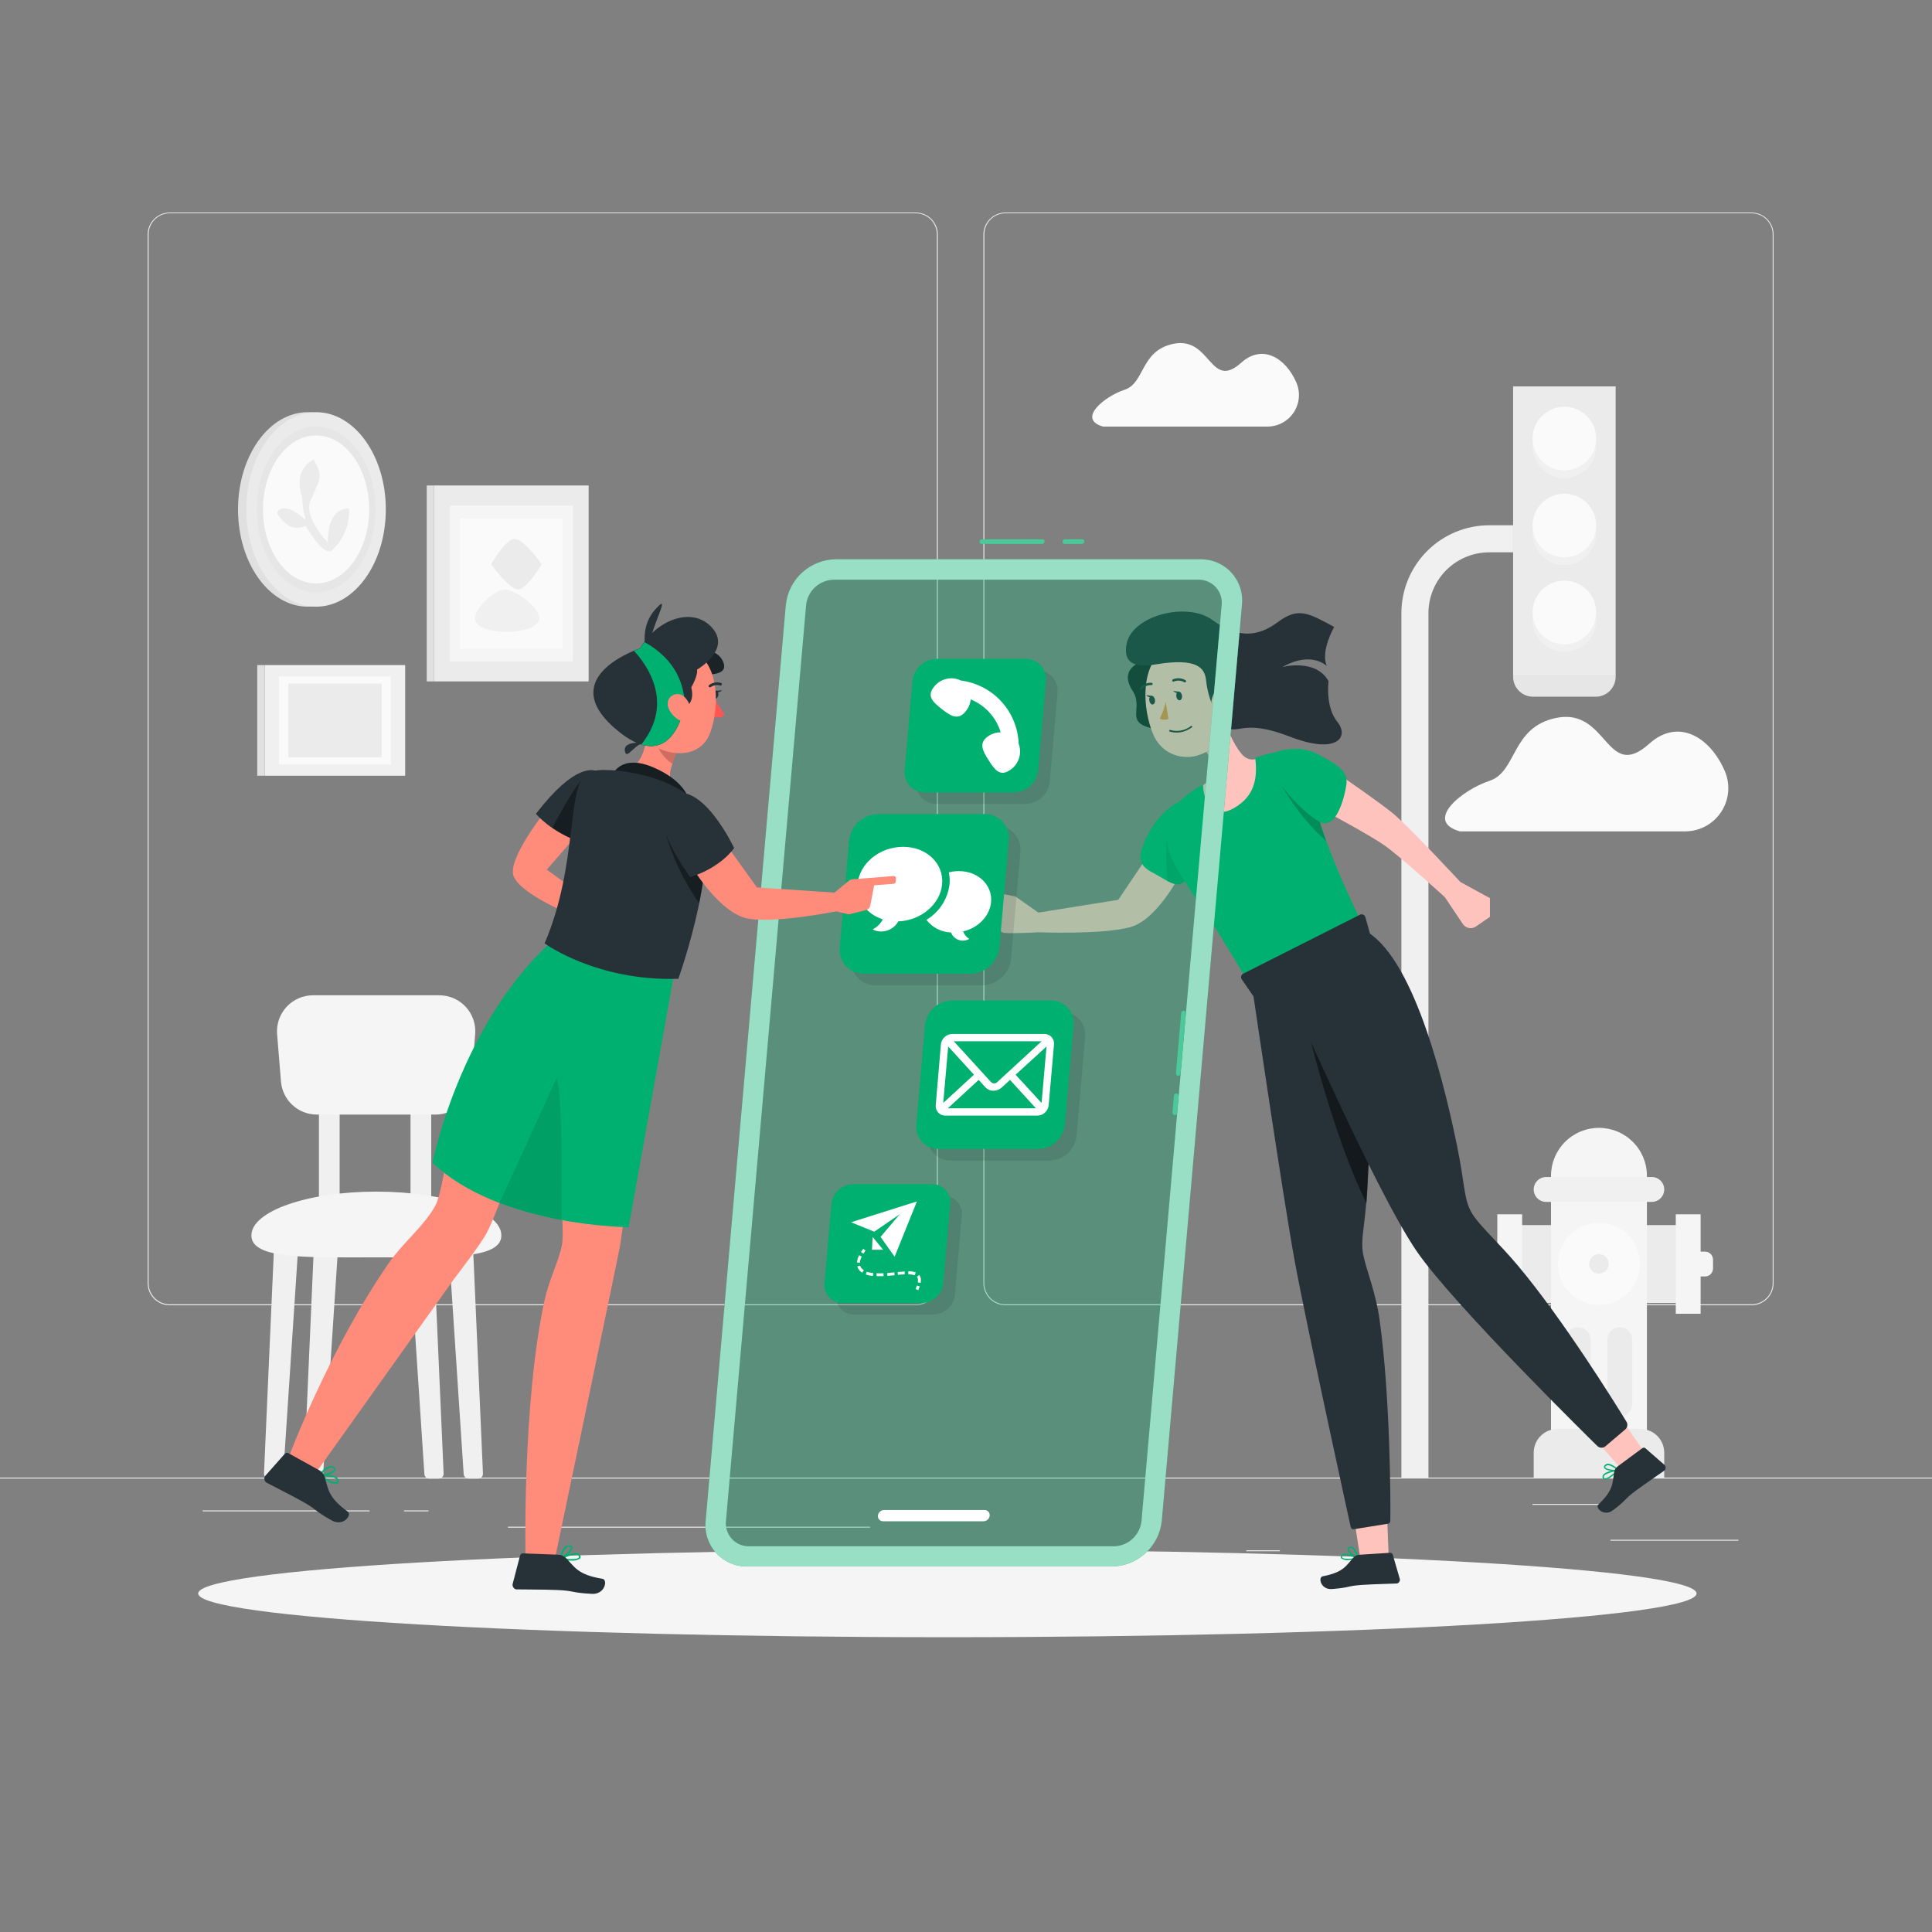 <svg width="400" height="400" viewBox="0 0 400 400" fill="none" xmlns="http://www.w3.org/2000/svg">
<rect x="0" y="0" width="400" height="400" fill="#808080" stroke="none"/>
<path d="M359.92 318.792H333.424V318.992H359.92V318.792Z" fill="#EBEBEB"/>
<path d="M264.976 320.968H258.024V321.168H264.976V320.968Z" fill="#EBEBEB"/>
<path d="M332.624 311.368H317.272V311.568H332.624V311.368Z" fill="#EBEBEB"/>
<path d="M76.52 312.712H41.968V312.912H76.52V312.712Z" fill="#EBEBEB"/>
<path d="M88.712 312.712H83.648V312.912H88.712V312.712Z" fill="#EBEBEB"/>
<path d="M180.12 316.088H105.176V316.288H180.12V316.088Z" fill="#EBEBEB"/>
<path d="M189.6 270.24H35.136C33.925 270.24 32.763 269.759 31.906 268.902C31.049 268.045 30.568 266.884 30.568 265.672V48.528C30.578 47.323 31.064 46.172 31.92 45.324C32.776 44.476 33.931 44 35.136 44H189.6C190.811 44 191.973 44.481 192.83 45.338C193.687 46.195 194.168 47.356 194.168 48.568V265.672C194.168 266.884 193.687 268.045 192.83 268.902C191.973 269.759 190.811 270.24 189.6 270.24ZM35.136 44.16C33.978 44.162 32.868 44.623 32.05 45.442C31.231 46.26 30.77 47.37 30.768 48.528V265.672C30.77 266.83 31.231 267.94 32.05 268.758C32.868 269.577 33.978 270.038 35.136 270.04H189.6C190.758 270.038 191.868 269.577 192.686 268.758C193.505 267.94 193.966 266.83 193.968 265.672V48.528C193.966 47.37 193.505 46.26 192.686 45.442C191.868 44.623 190.758 44.162 189.6 44.16H35.136Z" fill="#EBEBEB"/>
<path d="M362.648 270.24H208.168C206.957 270.238 205.796 269.756 204.94 268.9C204.084 268.044 203.602 266.883 203.6 265.672V48.528C203.613 47.324 204.099 46.174 204.954 45.326C205.809 44.478 206.964 44.002 208.168 44H362.648C363.85 44.004 365.002 44.482 365.854 45.329C366.706 46.177 367.189 47.326 367.2 48.528V265.672C367.2 266.881 366.721 268.04 365.868 268.896C365.014 269.753 363.857 270.236 362.648 270.24ZM208.168 44.16C207.01 44.162 205.9 44.623 205.082 45.442C204.263 46.26 203.802 47.37 203.8 48.528V265.672C203.802 266.83 204.263 267.94 205.082 268.758C205.9 269.577 207.01 270.038 208.168 270.04H362.648C363.806 270.038 364.916 269.577 365.734 268.758C366.553 267.94 367.014 266.83 367.016 265.672V48.528C367.014 47.37 366.553 46.26 365.734 45.442C364.916 44.623 363.806 44.162 362.648 44.16H208.168Z" fill="#EBEBEB"/>
<path d="M400 305.92H0V306.12H400V305.92Z" fill="#EBEBEB"/>
<path d="M302.264 172.128H348.896C350.381 172.125 351.842 171.752 353.147 171.044C354.452 170.335 355.561 169.313 356.373 168.07C357.185 166.826 357.674 165.4 357.798 163.92C357.921 162.44 357.675 160.953 357.08 159.592C353.984 152.48 347.4 148.624 341.448 153.992C332.496 161.992 332.92 146.448 322.208 148.632C312.84 150.544 314.128 159.768 308.392 161.664C302.656 163.56 294.736 170.008 302.264 172.128Z" fill="#FAFAFA"/>
<path d="M228.384 88.32H262.4C263.482 88.319 264.547 88.05 265.5 87.536C266.452 87.023 267.262 86.28 267.857 85.376C268.452 84.472 268.813 83.435 268.907 82.357C269.002 81.279 268.828 80.194 268.4 79.2C266.136 74.008 261.328 71.2 256.992 75.088C250.456 80.96 250.76 69.584 242.944 71.184C236.104 72.576 237.048 79.312 232.856 80.688C228.664 82.064 222.896 86.768 228.384 88.32Z" fill="#FAFAFA"/>
<path d="M295.744 306.016H290.144V126.936C290.148 122.116 292.064 117.494 295.472 114.085C298.879 110.676 303.5 108.758 308.32 108.752H313.272V114.352H308.32C304.985 114.356 301.787 115.684 299.429 118.043C297.072 120.402 295.746 123.601 295.744 126.936V306.016Z" fill="#F0F0F0"/>
<path d="M334.504 80H313.272V139.984H334.504V80Z" fill="#EBEBEB"/>
<path d="M313.272 140H334.504V140.112C334.504 141.209 334.068 142.261 333.293 143.037C332.517 143.812 331.465 144.248 330.368 144.248H317.408C316.311 144.248 315.259 143.812 314.483 143.037C313.708 142.261 313.272 141.209 313.272 140.112V140Z" fill="#E6E6E6"/>
<path d="M323.888 98.984C327.524 98.984 330.472 96.036 330.472 92.4C330.472 88.764 327.524 85.816 323.888 85.816C320.252 85.816 317.304 88.764 317.304 92.4C317.304 96.036 320.252 98.984 323.888 98.984Z" fill="#F0F0F0"/>
<path d="M323.888 97.384C327.524 97.384 330.472 94.436 330.472 90.8C330.472 87.164 327.524 84.216 323.888 84.216C320.252 84.216 317.304 87.164 317.304 90.8C317.304 94.436 320.252 97.384 323.888 97.384Z" fill="#FAFAFA"/>
<path d="M323.888 116.984C327.524 116.984 330.472 114.036 330.472 110.4C330.472 106.764 327.524 103.816 323.888 103.816C320.252 103.816 317.304 106.764 317.304 110.4C317.304 114.036 320.252 116.984 323.888 116.984Z" fill="#F0F0F0"/>
<path d="M323.888 115.384C327.524 115.384 330.472 112.436 330.472 108.8C330.472 105.164 327.524 102.216 323.888 102.216C320.252 102.216 317.304 105.164 317.304 108.8C317.304 112.436 320.252 115.384 323.888 115.384Z" fill="#FAFAFA"/>
<path d="M323.888 134.984C327.524 134.984 330.472 132.036 330.472 128.4C330.472 124.764 327.524 121.816 323.888 121.816C320.252 121.816 317.304 124.764 317.304 128.4C317.304 132.036 320.252 134.984 323.888 134.984Z" fill="#F0F0F0"/>
<path d="M323.888 133.384C327.524 133.384 330.472 130.436 330.472 126.8C330.472 123.164 327.524 120.216 323.888 120.216C320.252 120.216 317.304 123.164 317.304 126.8C317.304 130.436 320.252 133.384 323.888 133.384Z" fill="#FAFAFA"/>
<path d="M349.528 253.64H312.576V269.768H349.528V253.64Z" fill="#EBEBEB"/>
<path d="M315.144 251.408H310V272H315.144V251.408Z" fill="#F5F5F5"/>
<path d="M352.096 251.408H346.952V272H352.096V251.408Z" fill="#F5F5F5"/>
<path d="M309.088 259.136H312.576V264.28H309.088C308.647 264.28 308.224 264.105 307.911 263.793C307.599 263.481 307.424 263.057 307.424 262.616V260.8C307.424 260.359 307.599 259.935 307.911 259.623C308.224 259.311 308.647 259.136 309.088 259.136Z" fill="#F5F5F5"/>
<path d="M353 264.28H349.512V259.136H353C353.441 259.136 353.865 259.311 354.177 259.623C354.489 259.935 354.664 260.359 354.664 260.8V262.616C354.664 263.057 354.489 263.481 354.177 263.793C353.865 264.105 353.441 264.28 353 264.28Z" fill="#F5F5F5"/>
<path d="M340.976 299.2H321.12V243.44C321.12 242.136 321.377 240.845 321.876 239.641C322.375 238.436 323.106 237.342 324.028 236.42C324.95 235.498 326.044 234.767 327.249 234.268C328.453 233.769 329.744 233.512 331.048 233.512C332.352 233.511 333.644 233.767 334.849 234.266C336.054 234.764 337.148 235.495 338.071 236.417C338.993 237.34 339.724 238.434 340.222 239.639C340.721 240.844 340.977 242.136 340.976 243.44V299.2Z" fill="#F5F5F5"/>
<path d="M322.456 295.848H339.648C340.296 295.849 340.938 295.978 341.536 296.228C342.134 296.477 342.677 296.843 343.133 297.303C343.59 297.763 343.951 298.309 344.195 298.909C344.44 299.509 344.564 300.152 344.56 300.8V306.056H317.536V300.8C317.532 300.151 317.656 299.508 317.901 298.907C318.147 298.307 318.508 297.761 318.966 297.3C319.423 296.84 319.967 296.475 320.566 296.225C321.165 295.976 321.807 295.848 322.456 295.848Z" fill="#EBEBEB"/>
<path d="M331.048 270.168C335.74 270.168 339.544 266.364 339.544 261.672C339.544 256.98 335.74 253.176 331.048 253.176C326.356 253.176 322.552 256.98 322.552 261.672C322.552 266.364 326.356 270.168 331.048 270.168Z" fill="#FAFAFA"/>
<path d="M333.072 261.672C333.074 262.073 332.956 262.465 332.735 262.799C332.513 263.133 332.198 263.393 331.828 263.548C331.458 263.702 331.051 263.743 330.658 263.666C330.265 263.589 329.904 263.397 329.62 263.114C329.336 262.831 329.142 262.471 329.064 262.078C328.985 261.685 329.024 261.278 329.177 260.907C329.33 260.537 329.59 260.22 329.923 259.998C330.256 259.775 330.647 259.656 331.048 259.656C331.583 259.656 332.097 259.868 332.476 260.246C332.856 260.624 333.07 261.137 333.072 261.672Z" fill="#EBEBEB"/>
<path d="M317.536 246.264C317.536 245.581 317.807 244.926 318.291 244.443C318.774 243.959 319.429 243.688 320.112 243.688H341.992C342.674 243.69 343.327 243.962 343.808 244.445C344.29 244.928 344.56 245.582 344.56 246.264C344.56 246.946 344.29 247.6 343.808 248.083C343.327 248.566 342.674 248.838 341.992 248.84H320.112C319.429 248.84 318.774 248.569 318.291 248.085C317.807 247.602 317.536 246.947 317.536 246.264Z" fill="#F0F0F0"/>
<path d="M326.728 274.792C327.41 274.792 328.064 275.062 328.547 275.544C329.03 276.025 329.302 276.678 329.304 277.36V290.664C329.304 291.002 329.237 291.337 329.108 291.65C328.978 291.962 328.789 292.246 328.55 292.485C328.31 292.725 328.026 292.914 327.714 293.044C327.401 293.173 327.066 293.24 326.728 293.24C326.046 293.238 325.393 292.966 324.912 292.483C324.43 292 324.16 291.346 324.16 290.664V277.36C324.16 276.679 324.431 276.026 324.912 275.544C325.394 275.063 326.047 274.792 326.728 274.792Z" fill="#EBEBEB"/>
<path d="M335.368 274.792C336.05 274.792 336.704 275.062 337.187 275.544C337.67 276.025 337.942 276.678 337.944 277.36V290.664C337.944 291.002 337.877 291.337 337.748 291.65C337.619 291.962 337.429 292.246 337.19 292.485C336.95 292.725 336.666 292.914 336.354 293.044C336.041 293.173 335.706 293.24 335.368 293.24C334.686 293.238 334.033 292.966 333.552 292.483C333.07 292 332.8 291.346 332.8 290.664V277.36C332.8 276.679 333.071 276.026 333.552 275.544C334.034 275.063 334.687 274.792 335.368 274.792Z" fill="#EBEBEB"/>
<path d="M57.64 306.136H55.672C55.535 306.136 55.4 306.109 55.274 306.055C55.148 306.002 55.034 305.923 54.939 305.824C54.844 305.726 54.77 305.609 54.722 305.481C54.673 305.353 54.651 305.217 54.656 305.08L56.8 256.736H61.84L58.64 305.192C58.622 305.446 58.509 305.684 58.324 305.859C58.139 306.034 57.895 306.133 57.64 306.136Z" fill="#F0F0F0"/>
<path d="M65.904 306.136H63.936C63.8 306.136 63.664 306.109 63.539 306.055C63.413 306.001 63.3 305.923 63.206 305.824C63.111 305.725 63.038 305.608 62.99 305.481C62.943 305.353 62.922 305.216 62.928 305.08L65.048 256.736H70.104L66.904 305.192C66.888 305.447 66.776 305.686 66.59 305.861C66.404 306.036 66.159 306.135 65.904 306.136Z" fill="#F0F0F0"/>
<path d="M88.864 306.136H90.832C90.969 306.136 91.104 306.109 91.23 306.055C91.356 306.002 91.47 305.923 91.565 305.824C91.66 305.726 91.734 305.609 91.782 305.481C91.831 305.353 91.853 305.217 91.848 305.08L89.72 256.736H84.664L87.864 305.192C87.88 305.447 87.993 305.686 88.178 305.861C88.364 306.036 88.609 306.135 88.864 306.136Z" fill="#F0F0F0"/>
<path d="M97.008 306.136H98.976C99.113 306.136 99.248 306.109 99.374 306.055C99.5 306.002 99.614 305.923 99.709 305.824C99.804 305.726 99.878 305.609 99.927 305.481C99.975 305.353 99.997 305.217 99.992 305.08L97.872 256.736H92.8L96 305.192C96.016 305.448 96.13 305.688 96.317 305.864C96.504 306.039 96.751 306.137 97.008 306.136Z" fill="#F0F0F0"/>
<path d="M70.32 228.296H66.032V250.952H70.32V228.296Z" fill="#F0F0F0"/>
<path d="M89.28 228.296H84.992V250.952H89.28V228.296Z" fill="#F0F0F0"/>
<path d="M103.8 255.784C103.8 260.792 92.216 260.32 77.928 260.32C63.64 260.32 52.048 260.792 52.048 255.784C52.048 250.776 63.632 246.712 77.928 246.712C92.224 246.712 103.8 250.768 103.8 255.784Z" fill="#F5F5F5"/>
<path d="M90.232 230.76H65.6C63.724 230.76 61.917 230.052 60.539 228.778C59.162 227.505 58.315 225.758 58.168 223.888L57.368 214.064C57.293 213.042 57.43 212.016 57.77 211.049C58.109 210.082 58.644 209.196 59.342 208.445C60.039 207.695 60.884 207.096 61.823 206.686C62.762 206.276 63.775 206.065 64.8 206.064H90.952C91.977 206.063 92.991 206.274 93.931 206.684C94.871 207.093 95.716 207.692 96.413 208.443C97.111 209.194 97.646 210.08 97.985 211.048C98.324 212.015 98.46 213.042 98.384 214.064L97.584 223.888C97.44 225.745 96.605 227.481 95.244 228.753C93.883 230.026 92.095 230.742 90.232 230.76Z" fill="#F5F5F5"/>
<path d="M83.888 137.696H54.824V160.608H83.888V137.696Z" fill="#F0F0F0"/>
<path d="M54.824 137.696H53.256V160.608H54.824V137.696Z" fill="#E0E0E0"/>
<path d="M80.92 140.032H57.784V158.272H80.92V140.032Z" fill="#FAFAFA"/>
<path d="M79.024 141.536H59.696V156.776H79.024V141.536Z" fill="#EBEBEB"/>
<path d="M121.872 100.512H89.88V141.08H121.872V100.512Z" fill="#EBEBEB"/>
<path d="M89.88 100.512H88.352V141.08H89.88V100.512Z" fill="#E0E0E0"/>
<path d="M118.608 104.648H93.144V136.944H118.608V104.648Z" fill="#F5F5F5"/>
<path d="M116.512 107.312H95.24V134.296H116.512V107.312Z" fill="#FAFAFA"/>
<path d="M101.664 116.8C101.664 116.8 105.424 122.12 107.36 122.032C109.128 121.96 112.16 116.8 112.16 116.8C112.16 116.8 108.4 111.48 106.464 111.568C104.672 111.672 101.664 116.8 101.664 116.8Z" fill="#EBEBEB"/>
<path d="M111.504 128.608C112.616 126.464 106.808 121.96 104.392 122.064C102.176 122.16 97.56 126.568 98.424 128.608C99.688 131.624 110 131.512 111.504 128.608Z" fill="#F0F0F0"/>
<path d="M63.72 125.608C71.695 125.608 78.16 116.593 78.16 105.472C78.16 94.351 71.695 85.336 63.72 85.336C55.745 85.336 49.28 94.351 49.28 105.472C49.28 116.593 55.745 125.608 63.72 125.608Z" fill="#E0E0E0"/>
<path d="M65.44 125.608C73.415 125.608 79.88 116.593 79.88 105.472C79.88 94.351 73.415 85.336 65.44 85.336C57.465 85.336 51 94.351 51 105.472C51 116.593 57.465 125.608 65.44 125.608Z" fill="#EBEBEB"/>
<path d="M65.44 122.624C72.235 122.624 77.744 114.945 77.744 105.472C77.744 95.999 72.235 88.32 65.44 88.32C58.645 88.32 53.136 95.999 53.136 105.472C53.136 114.945 58.645 122.624 65.44 122.624Z" fill="#E6E6E6"/>
<path d="M65.44 120.8C71.511 120.8 76.432 113.937 76.432 105.472C76.432 97.007 71.511 90.144 65.44 90.144C59.369 90.144 54.448 97.007 54.448 105.472C54.448 113.937 59.369 120.8 65.44 120.8Z" fill="#FAFAFA"/>
<path d="M68.888 113.8C70.033 112.706 70.929 111.378 71.514 109.906C72.1 108.434 72.361 106.854 72.28 105.272C72.28 105.272 67.744 104.736 67.88 112.336C67.88 112.336 62.768 107.032 64.28 103.672C66.68 98.416 66.68 98.416 64.968 95.136C64.968 95.136 60.512 96.936 62.568 103C62.609 104.581 62.848 106.151 63.28 107.672C63.28 107.672 58.792 103.368 57.344 106.184C57.344 106.184 59.744 110.736 63.28 108.848C63.256 108.848 67.2 115.816 68.888 113.8Z" fill="#EBEBEB"/>
<path d="M196.144 338.968C281.81 338.968 351.256 334.913 351.256 329.912C351.256 324.91 281.81 320.856 196.144 320.856C110.478 320.856 41.032 324.91 41.032 329.912C41.032 334.913 110.478 338.968 196.144 338.968Z" fill="#F5F5F5"/>
<path d="M257.424 156.488C255.272 154.248 253.744 150.088 253 147.408L249.6 155.52C250.147 156.151 250.543 156.898 250.759 157.705C250.975 158.511 251.006 159.356 250.848 160.176C250.848 160.248 250.728 161.608 248.448 163C248.448 163 248.856 171.208 253.744 170.048C258.632 168.888 261.288 159.144 261.288 159.144L261.64 156.384C261.64 156.384 259.416 158.256 257.424 156.488Z" fill="#FFC3BD"/>
<path opacity="0.1" d="M250.456 153.536L249.656 155.52C250.296 156.287 250.73 157.203 250.92 158.184C253.16 155.544 253.408 151.272 253.408 151.272L250.456 153.536Z" fill="black"/>
<path d="M214.968 193.016C214.968 193.016 228.16 193.552 234.016 191.952C239.872 190.352 244.848 180.104 244.848 180.104L238.168 176.416L231.528 186.296L214.984 188.944L210.232 185.6C210.232 185.6 200.632 183.552 200.632 184.8C200.632 186.048 205.584 187.056 205.584 187.056C205.584 187.056 205.88 192.96 207.912 193.144C209.944 193.328 214.968 193.016 214.968 193.016Z" fill="#FFC3BD"/>
<path d="M247.256 164.8C247.256 164.8 241.544 165.6 237.808 172.52C234.072 179.44 237.264 179.72 240.424 181.672C243.584 183.624 245.168 184.072 246.624 179.8C248.08 175.528 250.952 164.36 247.256 164.8Z" fill="#00B071"/>
<path opacity="0.1" d="M247.24 177.848L245.12 173.528L241.56 173.256C241.388 176.312 241.449 179.377 241.744 182.424C244.056 183.632 245.392 183.392 246.624 179.784C246.808 179.24 247.024 178.584 247.24 177.848Z" fill="black"/>
<path d="M235.864 137.232C235.864 137.232 231.704 138.704 234.456 142.936C237.208 147.168 231.656 150.048 240.976 151.216C250.296 152.384 241.304 135.528 241.304 135.528L235.864 137.232Z" fill="#263238"/>
<path opacity="0.3" d="M235.864 137.232C235.864 137.232 231.704 138.704 234.456 142.936C237.208 147.168 231.656 150.048 240.976 151.216C250.296 152.384 241.304 135.528 241.304 135.528L235.864 137.232Z" fill="black"/>
<path d="M271.696 163.792C270.304 154.736 265.032 154.896 259.896 156.92C260.256 160.328 260.264 164.68 255.328 167.392C250.888 169.792 249.16 165.792 249.064 162.416C244.408 165.064 240.52 168.456 241.792 175.216C242.52 179.056 245.912 183.272 249.384 188.624C253.536 195.024 257.808 202.288 257.808 202.288L281.536 190.208C281.536 190.208 273.208 173.6 271.696 163.792Z" fill="#00B071"/>
<path opacity="0.2" d="M271.696 163.792C271.528 162.625 271.241 161.477 270.84 160.368L267.248 159.76L265.376 162.736C265.376 162.736 269.336 169.712 274.6 174.12C273.315 170.775 272.342 167.317 271.696 163.792Z" fill="black"/>
<path d="M278.04 160.912C278.04 160.912 286.184 166.512 288.672 168.632C292.376 171.832 302.352 182.608 302.352 182.608L308.472 185.952V189.824L305.576 191.824C305.365 191.97 305.126 192.073 304.875 192.126C304.623 192.179 304.363 192.181 304.111 192.133C303.859 192.084 303.618 191.986 303.404 191.844C303.19 191.702 303.006 191.518 302.864 191.304L299.152 185.76C299.152 185.76 290 177.4 286.632 175.016C283.784 173 274.552 168.048 274.552 168.048L278.04 160.912Z" fill="#FFC3BD"/>
<path d="M263.008 156.08C263.008 156.08 268.256 153.72 272.728 156.08C277.2 158.44 279.176 159.736 278.736 162.584C278.296 165.432 276.656 171.32 273.712 170.344C270.768 169.368 261.376 160.048 263.008 156.08Z" fill="#00B071"/>
<path d="M254.24 140.656C254.848 146.792 255.24 149.368 252.68 152.976C248.824 158.408 241.16 157.816 238.736 151.992C236.544 146.744 235.92 137.592 241.472 134.232C242.691 133.473 244.084 133.038 245.518 132.971C246.952 132.904 248.38 133.206 249.664 133.848C250.948 134.49 252.046 135.451 252.853 136.639C253.66 137.827 254.148 139.202 254.272 140.632L254.24 140.656Z" fill="#FFC3BD"/>
<path d="M241.352 145.344C241.095 146.542 240.675 147.7 240.104 148.784C240.383 148.925 240.689 149.003 241.002 149.013C241.314 149.023 241.625 148.964 241.912 148.84L241.352 145.344Z" fill="#ED893E"/>
<path d="M245.448 141.248C245.485 141.227 245.515 141.197 245.536 141.16C245.566 141.104 245.573 141.039 245.557 140.978C245.541 140.918 245.502 140.865 245.448 140.832C245.056 140.595 244.613 140.456 244.157 140.427C243.7 140.398 243.243 140.479 242.824 140.664C242.767 140.696 242.725 140.749 242.705 140.811C242.686 140.874 242.691 140.941 242.72 141C242.749 141.056 242.799 141.098 242.859 141.117C242.919 141.137 242.984 141.132 243.04 141.104C243.39 140.957 243.769 140.895 244.147 140.922C244.526 140.95 244.892 141.067 245.216 141.264C245.253 141.282 245.293 141.29 245.334 141.287C245.375 141.284 245.414 141.271 245.448 141.248Z" fill="#263238"/>
<path d="M236.288 142.8L236.392 142.72C236.629 142.429 236.932 142.198 237.275 142.045C237.618 141.892 237.993 141.822 238.368 141.84C238.433 141.849 238.498 141.832 238.551 141.793C238.603 141.754 238.638 141.696 238.648 141.632C238.651 141.567 238.629 141.503 238.588 141.453C238.547 141.403 238.488 141.37 238.424 141.36C237.969 141.335 237.515 141.417 237.098 141.601C236.681 141.784 236.313 142.064 236.024 142.416C235.979 142.462 235.955 142.524 235.955 142.588C235.955 142.652 235.979 142.714 236.024 142.76C236.06 142.791 236.103 142.811 236.149 142.82C236.196 142.828 236.244 142.824 236.288 142.808V142.8Z" fill="#263238"/>
<path d="M244.712 144C244.792 144.488 244.592 144.928 244.264 144.984C243.936 145.04 243.616 144.688 243.544 144.184C243.472 143.68 243.656 143.256 243.976 143.2C244.296 143.144 244.624 143.472 244.712 144Z" fill="#263238"/>
<path d="M239.12 144.872C239.2 145.36 239 145.8 238.68 145.856C238.36 145.912 238.04 145.552 237.952 145.056C237.864 144.56 238.072 144.12 238.392 144.072C238.712 144.024 239.048 144.368 239.12 144.872Z" fill="#263238"/>
<path d="M238.536 144.072L237.296 143.928C237.296 143.928 238.056 144.752 238.536 144.072Z" fill="#263238"/>
<path d="M244.128 143.2L242.888 143.056C242.888 143.056 243.648 143.848 244.128 143.2Z" fill="#263238"/>
<path d="M245.904 151.112C246.208 150.964 246.497 150.787 246.768 150.584C246.787 150.57 246.803 150.553 246.816 150.533C246.828 150.514 246.836 150.491 246.84 150.468C246.844 150.445 246.843 150.422 246.837 150.399C246.832 150.376 246.822 150.355 246.808 150.336C246.774 150.305 246.73 150.288 246.684 150.288C246.638 150.288 246.594 150.305 246.56 150.336C245.963 150.793 245.267 151.104 244.527 151.243C243.788 151.382 243.026 151.345 242.304 151.136C242.282 151.127 242.259 151.122 242.236 151.122C242.213 151.122 242.189 151.126 242.168 151.135C242.146 151.144 242.127 151.157 242.11 151.174C242.094 151.191 242.081 151.21 242.072 151.232C242.062 151.254 242.056 151.278 242.056 151.302C242.056 151.326 242.061 151.35 242.071 151.372C242.081 151.394 242.095 151.413 242.113 151.429C242.131 151.445 242.153 151.457 242.176 151.464C243.417 151.836 244.754 151.709 245.904 151.112Z" fill="#263238"/>
<path d="M241.008 137.296C238.608 137.584 232.208 139.408 233.224 133.44C234.24 127.472 245.672 124.488 250.984 128.344C256.296 132.2 260.376 131.912 264.584 128.784C268.792 125.656 270.84 126.888 276.232 129.8C276.232 129.8 273.32 134.824 274.704 137.88C274.704 137.88 271.504 134.68 265.528 138.096C265.528 138.096 272.44 136.264 275.064 141.04C275.064 141.04 274.336 146.312 276.88 149.448C279.424 152.584 276.808 156.296 267.056 152.512C257.304 148.728 256.264 152.2 254.016 150.528C251.768 148.856 250.08 144.328 249.728 141.04C249.504 138.672 248.44 136.416 241.008 137.296Z" fill="#263238"/>
<path d="M255.08 144.872C255.004 145.458 254.812 146.023 254.517 146.535C254.222 147.047 253.829 147.496 253.36 147.856C252.104 148.8 250.896 147.856 250.768 146.328C250.648 144.992 251.16 142.88 252.656 142.512C252.986 142.444 253.327 142.459 253.649 142.556C253.971 142.652 254.265 142.827 254.503 143.065C254.741 143.303 254.916 143.597 255.012 143.919C255.109 144.241 255.124 144.582 255.056 144.912L255.08 144.872Z" fill="#FFC3BD"/>
<path d="M287.2 314.4C287.408 319.512 287.56 323.568 287.56 323.568L281.88 324.216C281.88 324.216 281.336 320.76 280.52 315.456L287.2 314.4Z" fill="#FFC3BD"/>
<path d="M279.384 322.984C278.798 323.091 278.194 322.977 277.688 322.664C277.627 322.579 277.595 322.477 277.595 322.372C277.595 322.267 277.627 322.165 277.688 322.08C277.727 321.998 277.783 321.925 277.852 321.866C277.921 321.807 278.001 321.762 278.088 321.736C279.024 321.416 281.072 322.416 281.16 322.464C281.185 322.476 281.206 322.496 281.22 322.52C281.234 322.544 281.241 322.572 281.24 322.6C281.237 322.627 281.225 322.653 281.206 322.673C281.188 322.693 281.163 322.707 281.136 322.712C280.561 322.856 279.975 322.947 279.384 322.984ZM278.416 321.944C278.328 321.944 278.241 321.96 278.16 321.992C278.105 322.003 278.053 322.027 278.008 322.061C277.964 322.096 277.928 322.141 277.904 322.192C277.816 322.368 277.856 322.448 277.904 322.488C278.192 322.84 279.624 322.76 280.672 322.56C279.96 322.214 279.189 322.005 278.4 321.944H278.416Z" fill="#00B071"/>
<path d="M281.088 322.712H281.032C280.336 322.456 278.896 321.312 278.976 320.664C278.976 320.512 279.08 320.32 279.448 320.256C279.587 320.227 279.73 320.229 279.868 320.261C280.006 320.292 280.136 320.354 280.248 320.44C280.806 321.025 281.162 321.774 281.264 322.576C281.269 322.596 281.269 322.616 281.264 322.636C281.259 322.656 281.248 322.673 281.233 322.687C281.218 322.701 281.2 322.711 281.18 322.715C281.16 322.72 281.139 322.719 281.12 322.712H281.088ZM279.552 320.504H279.48C279.24 320.504 279.224 320.64 279.224 320.672C279.224 321.056 280.168 321.968 280.896 322.336C280.789 321.698 280.487 321.108 280.032 320.648C279.894 320.545 279.724 320.494 279.552 320.504Z" fill="#00B071"/>
<path d="M281.64 321.88L287.832 321.488C287.946 321.48 288.059 321.512 288.152 321.577C288.245 321.643 288.313 321.738 288.344 321.848L289.792 326.816C289.827 326.92 289.841 327.031 289.831 327.141C289.822 327.251 289.79 327.357 289.737 327.454C289.685 327.551 289.613 327.636 289.526 327.704C289.439 327.772 289.339 327.821 289.232 327.848C289.174 327.856 289.114 327.856 289.056 327.848C286.824 327.952 284.824 327.96 282.048 328.136C278.768 328.352 279.648 328.688 275.768 328.992C273.448 329.168 272.856 326.592 273.832 326.36C278.304 325.504 278.688 324.112 280.32 322.36C280.691 322.051 281.158 321.881 281.64 321.88Z" fill="#263238"/>
<path d="M283.76 193.744L282.68 189.864C282.646 189.755 282.589 189.654 282.513 189.568C282.437 189.483 282.344 189.415 282.239 189.369C282.135 189.322 282.021 189.299 281.907 189.3C281.792 189.302 281.68 189.327 281.576 189.376L257.368 201.6C257.27 201.653 257.185 201.725 257.117 201.813C257.049 201.9 256.999 202.001 256.972 202.109C256.945 202.216 256.941 202.328 256.959 202.438C256.978 202.547 257.019 202.651 257.08 202.744L259.528 206.304C259.528 206.304 265.536 247.2 268 260.8C270.544 274.664 279.648 316.152 279.648 316.152C279.677 316.3 279.763 316.43 279.887 316.515C280.011 316.601 280.164 316.634 280.312 316.608L287.36 315.472C287.494 315.45 287.616 315.382 287.705 315.28C287.794 315.177 287.844 315.047 287.848 314.912C287.928 311.376 287.848 289.024 285.624 273.208C284.824 267.56 282.92 263.032 282.272 259.92C281.56 256.488 282.664 254.184 283.072 245.92C283.952 230.4 284.928 205.84 283.76 193.744Z" fill="#263238"/>
<path opacity="0.5" d="M283.128 245.952C283.408 240.744 283.696 234.536 283.928 228.12L276.904 216.28L273.776 209.288L270.816 213.288C270.816 213.288 276.048 235.296 282.92 249.12C282.992 248.192 283.072 247.136 283.128 245.952Z" fill="black"/>
<path d="M336.4 294.832C339.344 299.016 341.256 301.768 341.256 301.768L336.8 305.384L330.912 298.76L336.4 294.832Z" fill="#FFC3BD"/>
<path d="M333.728 305.664C333.293 306.071 332.723 306.302 332.128 306.312C332.027 306.278 331.94 306.214 331.878 306.128C331.817 306.042 331.784 305.938 331.784 305.832C331.768 305.651 331.822 305.47 331.936 305.328C332.552 304.528 334.816 304.288 334.92 304.272C334.948 304.268 334.977 304.274 335.002 304.289C335.026 304.303 335.046 304.326 335.056 304.352C335.071 304.375 335.079 304.401 335.079 304.428C335.079 304.455 335.071 304.482 335.056 304.504C334.646 304.927 334.202 305.315 333.728 305.664ZM332.344 305.312C332.273 305.362 332.208 305.421 332.152 305.488C332.115 305.531 332.088 305.58 332.071 305.634C332.055 305.688 332.05 305.744 332.056 305.8C332.056 305.992 332.152 306.04 332.208 306.056C332.64 306.192 333.808 305.352 334.608 304.616C333.816 304.701 333.047 304.937 332.344 305.312Z" fill="#00B071"/>
<path d="M335.016 304.512H334.968C334.24 304.672 332.408 304.512 332.128 303.904C332.048 303.768 332.024 303.552 332.304 303.304C332.403 303.213 332.519 303.142 332.645 303.097C332.771 303.052 332.906 303.032 333.04 303.04C333.829 303.233 334.537 303.67 335.064 304.288C335.076 304.309 335.082 304.332 335.082 304.356C335.082 304.38 335.076 304.403 335.064 304.424C335.058 304.458 335.041 304.489 335.016 304.512ZM332.528 303.488L332.464 303.528C332.28 303.688 332.32 303.776 332.336 303.808C332.536 304.136 333.832 304.384 334.648 304.296C334.206 303.821 333.632 303.49 333 303.344C332.831 303.335 332.663 303.386 332.528 303.488Z" fill="#00B071"/>
<path d="M335.024 303.52L340.024 299.832C340.112 299.761 340.222 299.722 340.336 299.722C340.449 299.722 340.56 299.761 340.648 299.832L344.544 303.232C344.63 303.3 344.702 303.385 344.754 303.482C344.806 303.579 344.837 303.686 344.846 303.795C344.855 303.905 344.842 304.015 344.806 304.119C344.771 304.223 344.714 304.319 344.64 304.4C344.601 304.444 344.558 304.484 344.512 304.52C342.688 305.816 341.008 306.92 338.768 308.56C336.128 310.512 337.032 310.336 333.968 312.672C332.112 314.08 330.2 312.2 330.912 311.512C334.216 308.368 333.784 306.992 334.224 304.656C334.348 304.195 334.631 303.792 335.024 303.52Z" fill="#263238"/>
<path d="M266.032 203.616C266.032 203.616 284.568 246.344 293.328 259.08C301.112 270.392 330.664 299.336 330.664 299.336C330.882 299.571 331.183 299.713 331.503 299.732C331.823 299.752 332.139 299.647 332.384 299.44L336.488 295.952C336.713 295.758 336.862 295.492 336.908 295.199C336.955 294.906 336.897 294.606 336.744 294.352C334.224 290.248 323.616 273.184 314.304 262.08C310.592 257.656 307.024 254.408 305.264 251.968C302.952 248.768 303.496 246.16 301.664 237.208C298.256 220.56 291.616 196.08 281.536 192.168L266.032 203.616Z" fill="#263238"/>
<path opacity="0.3" d="M230.248 324.344H154.736C153.525 324.366 152.323 324.13 151.21 323.651C150.097 323.172 149.1 322.462 148.283 321.567C147.466 320.672 146.849 319.614 146.474 318.462C146.098 317.311 145.972 316.092 146.104 314.888L162.696 125.288C162.956 122.725 164.147 120.346 166.043 118.602C167.939 116.858 170.408 115.87 172.984 115.824H248.496C249.708 115.802 250.911 116.038 252.024 116.518C253.137 116.997 254.136 117.708 254.953 118.604C255.769 119.499 256.386 120.559 256.761 121.711C257.136 122.864 257.261 124.083 257.128 125.288L240.536 314.888C240.274 317.449 239.083 319.826 237.187 321.569C235.291 323.311 232.823 324.299 230.248 324.344Z" fill="#00B071"/>
<path d="M248.496 115.792H172.984C170.408 115.838 167.939 116.826 166.043 118.57C164.147 120.314 162.956 122.693 162.696 125.256L146.104 314.856C145.972 316.06 146.098 317.279 146.474 318.43C146.849 319.582 147.466 320.64 148.283 321.535C149.1 322.43 150.097 323.14 151.21 323.619C152.323 324.098 153.525 324.334 154.736 324.312H230.248C232.823 324.267 235.291 323.279 237.187 321.537C239.083 319.794 240.274 317.418 240.536 314.856L257.128 125.256C257.261 124.051 257.136 122.832 256.761 121.679C256.386 120.527 255.769 119.467 254.953 118.572C254.136 117.676 253.137 116.965 252.024 116.486C250.911 116.006 249.708 115.77 248.496 115.792ZM236.336 314.888C236.19 316.312 235.527 317.632 234.473 318.601C233.419 319.569 232.047 320.118 230.616 320.144H155.104C154.431 320.156 153.763 320.024 153.144 319.758C152.526 319.492 151.971 319.097 151.517 318.6C151.063 318.103 150.72 317.514 150.511 316.874C150.302 316.234 150.231 315.557 150.304 314.888L166.896 125.288C167.041 123.863 167.703 122.54 168.757 121.57C169.811 120.6 171.184 120.05 172.616 120.024H248.128C248.802 120.012 249.471 120.144 250.09 120.41C250.709 120.677 251.264 121.073 251.718 121.571C252.172 122.069 252.515 122.658 252.724 123.299C252.932 123.94 253.002 124.618 252.928 125.288L236.336 314.888Z" fill="#00B071"/>
<path opacity="0.6" d="M248.496 115.792H172.984C170.408 115.838 167.939 116.826 166.043 118.57C164.147 120.314 162.956 122.693 162.696 125.256L146.104 314.856C145.972 316.06 146.098 317.279 146.474 318.43C146.849 319.582 147.466 320.64 148.283 321.535C149.1 322.43 150.097 323.14 151.21 323.619C152.323 324.098 153.525 324.334 154.736 324.312H230.248C232.823 324.267 235.291 323.279 237.187 321.537C239.083 319.794 240.274 317.418 240.536 314.856L257.128 125.256C257.261 124.051 257.136 122.832 256.761 121.679C256.386 120.527 255.769 119.467 254.953 118.572C254.136 117.676 253.137 116.965 252.024 116.486C250.911 116.006 249.708 115.77 248.496 115.792ZM236.336 314.888C236.19 316.312 235.527 317.632 234.473 318.601C233.419 319.569 232.047 320.118 230.616 320.144H155.104C154.431 320.156 153.763 320.024 153.144 319.758C152.526 319.492 151.971 319.097 151.517 318.6C151.063 318.103 150.72 317.514 150.511 316.874C150.302 316.234 150.231 315.557 150.304 314.888L166.896 125.288C167.041 123.863 167.703 122.54 168.757 121.57C169.811 120.6 171.184 120.05 172.616 120.024H248.128C248.802 120.012 249.471 120.144 250.09 120.41C250.709 120.677 251.264 121.073 251.718 121.571C252.172 122.069 252.515 122.658 252.724 123.299C252.932 123.94 253.002 124.618 252.928 125.288L236.336 314.888Z" fill="white"/>
<path d="M203.832 312.632H183.032C182.715 312.638 182.411 312.761 182.178 312.976C181.945 313.191 181.799 313.484 181.768 313.8C181.752 313.948 181.768 314.098 181.814 314.239C181.861 314.381 181.937 314.511 182.038 314.621C182.138 314.73 182.261 314.817 182.398 314.876C182.535 314.935 182.683 314.963 182.832 314.96H203.632C203.949 314.956 204.254 314.836 204.488 314.622C204.723 314.408 204.871 314.116 204.904 313.8C204.92 313.651 204.904 313.5 204.857 313.358C204.81 313.215 204.733 313.084 204.632 312.974C204.531 312.863 204.407 312.776 204.269 312.717C204.131 312.658 203.982 312.629 203.832 312.632Z" fill="white"/>
<path opacity="0.1" d="M203.32 204H181.304C180.597 204.013 179.895 203.876 179.245 203.596C178.595 203.317 178.012 202.902 177.535 202.38C177.058 201.858 176.698 201.24 176.479 200.567C176.26 199.895 176.187 199.183 176.264 198.48L178.192 176.456C178.344 174.962 179.039 173.575 180.145 172.557C181.25 171.54 182.69 170.963 184.192 170.936H206.216C206.923 170.924 207.624 171.062 208.273 171.342C208.923 171.622 209.505 172.037 209.982 172.559C210.458 173.081 210.818 173.698 211.038 174.37C211.258 175.042 211.332 175.753 211.256 176.456L209.328 198.48C209.176 199.976 208.48 201.364 207.373 202.381C206.265 203.399 204.823 203.974 203.32 204Z" fill="black"/>
<path d="M200.92 201.6H178.904C178.197 201.613 177.495 201.476 176.845 201.196C176.195 200.917 175.612 200.502 175.135 199.98C174.658 199.458 174.298 198.84 174.079 198.167C173.86 197.494 173.787 196.783 173.864 196.08L175.792 174.056C175.944 172.561 176.639 171.174 177.745 170.157C178.85 169.14 180.29 168.563 181.792 168.536H203.816C204.523 168.524 205.224 168.662 205.873 168.942C206.523 169.222 207.105 169.637 207.582 170.159C208.058 170.681 208.418 171.298 208.638 171.97C208.858 172.642 208.932 173.353 208.856 174.056L206.928 196.08C206.776 197.576 206.08 198.964 204.973 199.981C203.865 200.998 202.423 201.574 200.92 201.6Z" fill="#00B071"/>
<path d="M195.056 183.056C195.432 178.784 191.856 175.328 186.976 175.328C182.096 175.328 177.92 178.784 177.552 183.056C177.256 186.424 179.456 189.288 182.776 190.336C182.316 191.232 181.581 191.958 180.68 192.408C180.84 192.506 181.008 192.589 181.184 192.656C182.08 192.946 183.049 192.916 183.924 192.57C184.8 192.224 185.528 191.584 185.984 190.76C190.656 190.6 194.696 187.2 195.056 183.056Z" fill="white"/>
<path d="M205.192 186.752C205.504 183.232 202.52 180.352 198.528 180.352C197.826 180.354 197.128 180.442 196.448 180.616C196.614 181.405 196.666 182.213 196.6 183.016C196.427 184.541 195.904 186.005 195.071 187.295C194.239 188.584 193.119 189.663 191.8 190.448C192.407 191.231 193.179 191.871 194.061 192.323C194.943 192.775 195.914 193.028 196.904 193.064C197.026 193.386 197.21 193.68 197.445 193.93C197.681 194.18 197.964 194.382 198.278 194.522C198.591 194.663 198.93 194.74 199.273 194.749C199.617 194.758 199.959 194.699 200.28 194.576C200.422 194.523 200.561 194.462 200.696 194.392C200.093 194.048 199.635 193.496 199.408 192.84C202.504 192.12 204.936 189.672 205.192 186.752Z" fill="white"/>
<path opacity="0.1" d="M193.224 272.16H176.848C176.322 272.17 175.8 272.068 175.317 271.86C174.833 271.652 174.4 271.344 174.045 270.956C173.69 270.568 173.421 270.108 173.258 269.608C173.094 269.108 173.039 268.579 173.096 268.056L174.528 251.68C174.641 250.566 175.159 249.533 175.983 248.775C176.807 248.017 177.881 247.588 179 247.568H195.376C195.903 247.558 196.426 247.66 196.91 247.869C197.394 248.077 197.828 248.386 198.183 248.775C198.538 249.164 198.806 249.624 198.969 250.125C199.132 250.626 199.186 251.156 199.128 251.68L197.696 268.056C197.583 269.169 197.065 270.202 196.24 270.958C195.416 271.715 194.343 272.142 193.224 272.16Z" fill="black"/>
<path opacity="0.1" d="M217.256 240.288H196.8C196.143 240.3 195.49 240.172 194.886 239.912C194.282 239.651 193.741 239.265 193.298 238.779C192.855 238.293 192.521 237.718 192.318 237.093C192.114 236.467 192.047 235.806 192.12 235.152L193.904 214.68C194.047 213.287 194.696 211.994 195.728 211.048C196.76 210.101 198.104 209.566 199.504 209.544H219.984C220.641 209.533 221.293 209.663 221.896 209.923C222.5 210.184 223.041 210.57 223.483 211.056C223.926 211.541 224.26 212.116 224.464 212.741C224.667 213.366 224.736 214.027 224.664 214.68L222.88 235.152C222.737 236.549 222.084 237.845 221.047 238.792C220.01 239.739 218.661 240.272 217.256 240.288Z" fill="black"/>
<path d="M214.856 237.888H194.4C193.743 237.9 193.09 237.772 192.486 237.511C191.882 237.251 191.341 236.865 190.898 236.379C190.455 235.893 190.121 235.318 189.918 234.693C189.714 234.067 189.647 233.405 189.72 232.752L191.504 212.28C191.647 210.887 192.296 209.594 193.328 208.648C194.36 207.701 195.704 207.166 197.104 207.144H217.584C218.241 207.133 218.893 207.262 219.496 207.523C220.1 207.784 220.641 208.17 221.083 208.656C221.526 209.141 221.86 209.716 222.064 210.341C222.267 210.966 222.336 211.627 222.264 212.28L220.48 232.752C220.337 234.149 219.684 235.445 218.647 236.392C217.61 237.339 216.261 237.872 214.856 237.888Z" fill="#00B071"/>
<path d="M190.824 269.76H174.448C173.922 269.77 173.4 269.668 172.917 269.46C172.433 269.252 172 268.944 171.645 268.556C171.29 268.168 171.021 267.708 170.858 267.208C170.694 266.708 170.639 266.179 170.696 265.656L172.128 249.28C172.241 248.166 172.759 247.133 173.583 246.375C174.407 245.617 175.481 245.188 176.6 245.168H192.976C193.503 245.158 194.026 245.26 194.51 245.468C194.994 245.676 195.428 245.985 195.783 246.375C196.138 246.764 196.406 247.224 196.569 247.725C196.732 248.226 196.786 248.756 196.728 249.28L195.296 265.656C195.183 266.769 194.665 267.802 193.84 268.558C193.016 269.315 191.943 269.742 190.824 269.76Z" fill="#00B071"/>
<path d="M216.2 214.072H197.2C196.599 214.07 196.019 214.293 195.575 214.697C195.131 215.101 194.854 215.658 194.8 216.256L193.736 228.8C193.707 229.077 193.736 229.358 193.823 229.623C193.911 229.888 194.053 230.131 194.241 230.337C194.43 230.543 194.66 230.706 194.916 230.816C195.172 230.927 195.449 230.981 195.728 230.976H214.72C215.32 230.979 215.898 230.757 216.343 230.354C216.787 229.951 217.064 229.397 217.12 228.8L218.216 216.272C218.25 215.991 218.222 215.705 218.135 215.436C218.048 215.166 217.904 214.918 217.713 214.709C217.521 214.501 217.287 214.335 217.026 214.225C216.765 214.115 216.483 214.063 216.2 214.072ZM201.648 222.504L195.288 228.352L196.312 216.656L201.648 222.504ZM197.472 215.584H215.656L206.464 224.04C206.381 224.124 206.282 224.191 206.173 224.236C206.063 224.281 205.946 224.305 205.828 224.305C205.71 224.305 205.593 224.281 205.484 224.236C205.374 224.191 205.275 224.124 205.192 224.04L197.472 215.584ZM202.624 223.584L204.024 225.12C204.234 225.346 204.49 225.525 204.773 225.647C205.057 225.768 205.363 225.828 205.672 225.824C206.329 225.82 206.96 225.568 207.44 225.12L209.112 223.584L214.472 229.456H196.24L202.624 223.584ZM210.272 222.512L216.672 216.664L215.648 228.36L210.272 222.512Z" fill="white"/>
<path d="M176.2 253.056L181 255.008L186.28 251.392L182.312 256.088L185.224 260.2L189.84 248.744L176.2 253.056Z" fill="white"/>
<path d="M180.672 256.096L182.832 258.736H180.528L180.672 256.096Z" fill="white"/>
<path d="M178.76 259.544L178.256 259.224C178.403 258.986 178.566 258.759 178.744 258.544L179.2 258.936C179.04 259.128 178.893 259.331 178.76 259.544Z" fill="white"/>
<path d="M178.52 263.488C178.022 263.213 177.651 262.753 177.488 262.208L178.064 262.048C178.199 262.448 178.486 262.779 178.864 262.968L178.52 263.488ZM178.016 261.424L177.416 261.376C177.475 260.853 177.63 260.346 177.872 259.88L178.416 260.152C178.205 260.547 178.069 260.979 178.016 261.424Z" fill="white"/>
<path d="M190.616 265.6L190.024 265.496C190.052 265.351 190.065 265.204 190.064 265.056C190.082 264.8 190.005 264.547 189.848 264.344L190.312 263.96C190.553 264.273 190.678 264.661 190.664 265.056C190.663 265.238 190.646 265.42 190.616 265.6ZM182.112 264.216H181.488V263.616C181.965 263.64 182.443 263.64 182.92 263.616V264.216H182.112ZM183.712 264.152V263.552C184.2 263.552 184.688 263.472 185.16 263.424L185.216 264.024L183.712 264.152ZM180.744 264.152H180.496C180.075 264.097 179.66 264.003 179.256 263.872L179.448 263.304C179.815 263.426 180.192 263.512 180.576 263.56H180.808L180.744 264.152ZM189.384 264.032C188.955 263.894 188.506 263.829 188.056 263.84V263.2C188.58 263.186 189.103 263.265 189.6 263.432L189.384 264.032ZM185.904 263.96L185.848 263.36C186.36 263.312 186.856 263.272 187.312 263.248V263.848C186.888 263.848 186.4 263.888 185.896 263.936L185.904 263.96Z" fill="white"/>
<path d="M190.12 267.12L189.568 266.88C189.68 266.624 189.776 266.376 189.848 266.16L190.416 266.344C190.336 266.584 190.24 266.84 190.12 267.12Z" fill="white"/>
<path opacity="0.1" d="M212.32 166.456H193.92C193.328 166.466 192.741 166.351 192.197 166.116C191.653 165.882 191.166 165.534 190.767 165.097C190.368 164.659 190.067 164.142 189.884 163.579C189.7 163.016 189.639 162.42 189.704 161.832L191.304 143.432C191.431 142.18 192.012 141.018 192.938 140.166C193.864 139.314 195.07 138.831 196.328 138.808H214.728C215.32 138.798 215.907 138.913 216.451 139.148C216.995 139.382 217.482 139.73 217.881 140.167C218.28 140.605 218.581 141.122 218.764 141.685C218.948 142.248 219.009 142.844 218.944 143.432L217.344 161.832C217.217 163.084 216.636 164.246 215.71 165.098C214.784 165.95 213.578 166.433 212.32 166.456Z" fill="black"/>
<path d="M209.92 164.056H191.52C190.928 164.066 190.341 163.95 189.797 163.716C189.253 163.482 188.766 163.134 188.367 162.697C187.968 162.259 187.667 161.742 187.484 161.179C187.3 160.616 187.239 160.02 187.304 159.432L188.904 141.032C189.031 139.78 189.612 138.618 190.538 137.766C191.464 136.914 192.67 136.431 193.928 136.408H212.328C212.92 136.397 213.507 136.513 214.051 136.748C214.595 136.982 215.082 137.33 215.481 137.767C215.88 138.205 216.181 138.722 216.364 139.285C216.548 139.848 216.609 140.443 216.544 141.032L214.944 159.432C214.817 160.684 214.236 161.846 213.31 162.698C212.384 163.55 211.178 164.033 209.92 164.056Z" fill="#00B071"/>
<path d="M210.904 153.976C210.783 150.738 209.519 147.648 207.335 145.255C205.151 142.862 202.189 141.32 198.976 140.904C198.036 140.441 196.966 140.318 195.945 140.554C194.925 140.79 194.017 141.372 193.376 142.2C191.776 144.144 193.2 145.4 194.976 146.792C196.752 148.184 198.344 149.248 199.92 147.304C200.511 146.592 200.876 145.72 200.968 144.8C202.445 145.403 203.77 146.328 204.845 147.507C205.92 148.686 206.719 150.09 207.184 151.616C206.265 151.62 205.368 151.899 204.608 152.416C202.536 153.824 203.448 155.464 204.688 157.408C205.928 159.352 207.032 160.856 209.096 159.44C209.977 158.874 210.638 158.022 210.967 157.028C211.296 156.033 211.274 154.956 210.904 153.976Z" fill="white"/>
<path d="M203.2 112.608H215.76C216.384 112.608 216.464 111.648 215.848 111.648H203.304C202.688 111.648 202.6 112.608 203.216 112.608H203.2Z" fill="#00B071"/>
<path d="M220.36 112.608H224C224.624 112.608 224.704 111.648 224.088 111.648H220.48C219.864 111.648 219.776 112.608 220.4 112.608H220.36Z" fill="#00B071"/>
<g opacity="0.3">
<path d="M203.2 112.608H215.76C216.384 112.608 216.464 111.648 215.848 111.648H203.304C202.688 111.648 202.6 112.608 203.216 112.608H203.2Z" fill="white"/>
</g>
<g opacity="0.3">
<path d="M220.36 112.608H224C224.624 112.608 224.704 111.648 224.088 111.648H220.48C219.864 111.648 219.776 112.608 220.4 112.608H220.36Z" fill="white"/>
</g>
<path d="M244.56 209.656L243.456 222.2C243.445 222.327 243.486 222.454 243.568 222.551C243.651 222.649 243.769 222.709 243.896 222.72C244.023 222.731 244.15 222.69 244.247 222.608C244.345 222.525 244.405 222.407 244.416 222.28C244.779 218.104 245.144 213.923 245.512 209.736C245.51 209.617 245.464 209.503 245.383 209.415C245.302 209.328 245.191 209.275 245.072 209.265C244.954 209.255 244.835 209.289 244.741 209.362C244.646 209.434 244.582 209.539 244.56 209.656Z" fill="#00B071"/>
<path d="M243.056 226.792L242.744 230.4C242.746 230.519 242.792 230.633 242.873 230.72C242.954 230.807 243.065 230.861 243.184 230.871C243.303 230.881 243.421 230.847 243.515 230.774C243.61 230.702 243.674 230.597 243.696 230.48L244.008 226.88C244.008 226.76 243.964 226.645 243.883 226.556C243.802 226.467 243.691 226.412 243.572 226.401C243.453 226.39 243.334 226.424 243.238 226.496C243.143 226.569 243.078 226.674 243.056 226.792Z" fill="#00B071"/>
<g opacity="0.3">
<path d="M244.56 209.656L243.456 222.2C243.445 222.327 243.486 222.454 243.568 222.551C243.651 222.649 243.769 222.709 243.896 222.72C244.023 222.731 244.15 222.69 244.247 222.608C244.345 222.525 244.405 222.407 244.416 222.28C244.779 218.104 245.144 213.923 245.512 209.736C245.51 209.617 245.464 209.503 245.383 209.415C245.302 209.328 245.191 209.275 245.072 209.265C244.954 209.255 244.835 209.289 244.741 209.362C244.646 209.434 244.582 209.539 244.56 209.656Z" fill="white"/>
</g>
<g opacity="0.3">
<path d="M243.056 226.792L242.744 230.4C242.746 230.519 242.792 230.633 242.873 230.72C242.954 230.807 243.065 230.861 243.184 230.871C243.303 230.881 243.421 230.847 243.515 230.774C243.61 230.702 243.674 230.597 243.696 230.48L244.008 226.88C244.008 226.76 243.964 226.645 243.883 226.556C243.802 226.467 243.691 226.412 243.572 226.401C243.453 226.39 243.334 226.424 243.238 226.496C243.143 226.569 243.078 226.674 243.056 226.792Z" fill="white"/>
</g>
<path d="M133.48 153.832C133.48 153.832 128.84 153.2 129.4 155.616C129.808 157.376 131.368 153.912 133.48 153.832Z" fill="#263238"/>
<path d="M129.448 159.32C129.448 159.32 133.272 159.28 133.864 152.312C133.864 152.312 137.512 151.04 139.584 153.312C141.656 155.584 136.896 159.984 139.52 162.272C139.52 162.272 136.896 163.704 129.448 159.32Z" fill="#FF8B7B"/>
<path d="M143.6 134.704C143.6 134.704 148.528 133.648 149.808 137.272C151.088 140.896 142.512 139.304 142.512 139.304L143.6 134.704Z" fill="#263238"/>
<path opacity="0.3" d="M143.6 134.704C143.6 134.704 148.528 133.648 149.808 137.272C151.088 140.896 142.512 139.304 142.512 139.304L143.6 134.704Z" fill="black"/>
<path d="M147.632 143.736C147.712 143.272 148.016 142.936 148.32 142.992C148.624 143.048 148.808 143.456 148.728 143.92C148.648 144.384 148.336 144.72 148.04 144.672C147.744 144.624 147.552 144.2 147.632 143.736Z" fill="#263238"/>
<path d="M147.872 144.608L150.024 148.096C149.616 148.348 149.154 148.5 148.676 148.541C148.198 148.581 147.717 148.508 147.272 148.328L147.872 144.608Z" fill="#FF5652"/>
<path d="M131.576 141.496C131.304 147.424 131.064 149.936 133.712 153.272C137.928 156.84 145.048 157.336 147.08 151.6C148.912 146.448 149.048 137.64 143.528 134.648C142.315 133.99 140.953 133.653 139.573 133.669C138.193 133.685 136.84 134.054 135.643 134.74C134.445 135.426 133.443 136.407 132.731 137.589C132.019 138.772 131.622 140.117 131.576 141.496Z" fill="#FF8B7B"/>
<path d="M146.888 142.272C146.927 142.294 146.971 142.305 147.016 142.305C147.061 142.305 147.105 142.294 147.144 142.272C147.419 142.064 147.739 141.924 148.078 141.863C148.417 141.801 148.766 141.821 149.096 141.92C149.163 141.946 149.237 141.945 149.303 141.917C149.369 141.888 149.421 141.835 149.448 141.768C149.475 141.7 149.474 141.624 149.445 141.557C149.417 141.49 149.363 141.436 149.296 141.408C148.881 141.273 148.439 141.241 148.009 141.313C147.579 141.386 147.172 141.561 146.824 141.824C146.794 141.843 146.769 141.867 146.749 141.896C146.728 141.925 146.714 141.957 146.707 141.991C146.699 142.025 146.699 142.061 146.705 142.095C146.712 142.13 146.725 142.163 146.744 142.192C146.781 142.235 146.832 142.263 146.888 142.272Z" fill="#263238"/>
<path d="M126.76 160.52C126.76 160.52 128.408 155.968 135.232 158.872C142.056 161.776 142.696 165.776 142.696 165.776L126.76 160.52Z" fill="#263238"/>
<path opacity="0.4" d="M126.76 160.52C126.76 160.52 128.408 155.968 135.232 158.872C142.056 161.776 142.696 165.776 142.696 165.776L126.76 160.52Z" fill="black"/>
<path d="M129.824 246.792C129.824 246.792 128.856 255.088 128.392 257.832C127.976 260.232 114.792 323.192 114.792 323.192L108.8 322.2C108.8 322.2 108.136 290.304 112.752 269.192C113.704 264.872 115.616 261.256 116.312 257.952C116.872 255.304 116.024 247.112 116.024 247.112L129.824 246.792Z" fill="#FF8B7B"/>
<path d="M104.8 245.44C104.8 245.44 102.008 253.04 100.704 255.392C99.288 257.952 93.912 264.92 93.912 264.92L65.272 305.104L59.792 301.64C59.792 301.64 68.056 279.512 80.504 261.496C83.472 257.2 87.744 253.928 90.104 249.664C91.44 247.216 92.576 238.768 92.576 238.768L104.8 245.44Z" fill="#FF8B7B"/>
<path d="M112.48 168.512C112.48 168.512 105.624 177.256 106.208 180.928C106.792 184.6 117.536 189.072 117.536 189.072L120.264 185.192L113.208 180.04L119.928 172.336L112.48 168.512Z" fill="#FF8B7B"/>
<path d="M123.816 159.76C122.96 159.352 119.16 157.832 110.96 168.488C110.96 168.488 113.944 172.208 120.336 174.424C120.336 174.4 127.536 161.496 123.816 159.76Z" fill="#263238"/>
<path opacity="0.4" d="M120.336 174.4C120.336 174.4 121.536 172.256 122.736 169.6C122.544 165.032 121.984 159.36 120.384 161.4C118.256 164.104 115.312 169.552 114.344 171.376C116.196 172.649 118.212 173.667 120.336 174.4Z" fill="black"/>
<path d="M113.88 195.2C121.76 199.454 130.464 201.959 139.4 202.544L130.152 254.072C130.152 254.072 103.48 253.984 89.536 240.736C89.536 240.704 95.096 212.624 113.88 195.2Z" fill="#00B071"/>
<path d="M112.752 195.312C112.752 195.312 123.432 203.184 140.44 202.648C140.44 202.648 150.208 175.624 144.088 166.48C140.304 160.832 125.776 158.28 121.864 159.888C117.152 161.824 119.88 178.768 112.752 195.312Z" fill="#263238"/>
<path opacity="0.1" d="M115.312 223.072L103.432 249.048C107.597 250.561 111.878 251.735 116.232 252.56C116.232 252.56 116.632 228.296 115.312 223.072Z" fill="black"/>
<path opacity="0.4" d="M139.608 170.904L137.72 172.296C139.232 177.557 141.611 182.53 144.76 187.008C145.568 183.238 146.015 179.399 146.096 175.544L141.888 172L139.608 170.904Z" fill="black"/>
<path d="M150.312 174.808L156.712 183.728L172.8 184.8L175.752 182.344C175.948 182.178 176.192 182.077 176.448 182.056L185.04 181.376C185.102 181.373 185.164 181.382 185.222 181.404C185.279 181.426 185.332 181.46 185.376 181.504C185.42 181.548 185.454 181.601 185.476 181.659C185.498 181.716 185.507 181.778 185.504 181.84L185.456 182.568C185.447 182.672 185.402 182.77 185.329 182.844C185.256 182.919 185.16 182.965 185.056 182.976L180.984 183.296L180.184 187.464C180.137 187.699 180.026 187.916 179.862 188.09C179.697 188.264 179.488 188.388 179.256 188.448L176.056 189.248C175.852 189.304 175.636 189.304 175.432 189.248L173.176 188.68C173.176 188.68 160.64 191.208 154.888 190.192C149.136 189.176 143.464 179.792 143.464 179.792L150.312 174.808Z" fill="#FF8B7B"/>
<path d="M142.904 181.6C142.904 181.6 132.6 167.816 138.96 164.616C145.32 161.416 152 175.576 152 175.576C152 175.576 149.392 179.56 142.904 181.6Z" fill="#263238"/>
<path d="M116.104 322.832C116.073 322.826 116.045 322.81 116.024 322.787C116.002 322.764 115.988 322.735 115.984 322.704C115.979 322.671 115.984 322.638 115.999 322.608C116.013 322.578 116.036 322.553 116.064 322.536C116.168 322.488 118.528 321.248 119.624 321.6C119.725 321.629 119.82 321.678 119.902 321.744C119.985 321.81 120.053 321.892 120.104 321.984C120.176 322.083 120.215 322.202 120.215 322.324C120.215 322.446 120.176 322.565 120.104 322.664C119.527 323.046 118.828 323.2 118.144 323.096C117.457 323.073 116.774 322.985 116.104 322.832ZM116.624 322.64C117.848 322.84 119.52 322.896 119.824 322.472C119.872 322.424 119.92 322.328 119.824 322.128C119.795 322.07 119.753 322.019 119.702 321.979C119.651 321.939 119.591 321.911 119.528 321.896C119.43 321.864 119.327 321.848 119.224 321.848C118.315 321.945 117.433 322.213 116.624 322.64Z" fill="#00B071"/>
<path d="M116 322.824C115.976 322.809 115.958 322.787 115.946 322.762C115.935 322.736 115.931 322.708 115.936 322.68C115.936 322.592 116.192 320.816 117.056 320.152C117.181 320.056 117.324 319.986 117.476 319.946C117.629 319.906 117.788 319.897 117.944 319.92C118.376 319.976 118.496 320.2 118.512 320.384C118.624 321.128 116.976 322.504 116.168 322.832H116.104C116.069 322.841 116.033 322.838 116 322.824ZM117.824 320.208C117.627 320.198 117.433 320.26 117.28 320.384C116.761 320.936 116.426 321.634 116.32 322.384C117.12 321.928 118.248 320.848 118.224 320.392C118.224 320.352 118.224 320.24 117.92 320.208H117.824Z" fill="#00B071"/>
<path d="M115.464 321.88L108.264 321.608C108.131 321.604 108.001 321.645 107.895 321.725C107.788 321.805 107.713 321.919 107.68 322.048L106.152 327.88C106.086 328.127 106.12 328.391 106.248 328.612C106.375 328.834 106.585 328.997 106.832 329.064C106.901 329.076 106.971 329.076 107.04 329.064C109.648 329.12 111.968 329.064 115.216 329.192C119.048 329.336 118.056 329.752 122.56 329.992C125.272 330.128 125.88 327.064 124.736 326.872C119.496 326.016 119.008 324.4 117.048 322.44C116.605 322.069 116.042 321.87 115.464 321.88Z" fill="#263238"/>
<path d="M66.168 305.496C66.145 305.474 66.128 305.446 66.119 305.415C66.111 305.384 66.111 305.351 66.12 305.32C66.13 305.29 66.149 305.264 66.175 305.245C66.201 305.226 66.232 305.216 66.264 305.216C66.384 305.216 69.048 305.216 69.872 306.016C70.026 306.166 70.118 306.369 70.128 306.584C70.144 306.705 70.122 306.828 70.064 306.935C70.007 307.043 69.917 307.13 69.808 307.184C69.118 307.261 68.423 307.082 67.856 306.68C67.259 306.337 66.694 305.941 66.168 305.496ZM66.72 305.56C67.72 306.288 69.192 307.088 69.672 306.856C69.736 306.856 69.816 306.776 69.808 306.544C69.809 306.478 69.795 306.413 69.767 306.354C69.739 306.294 69.699 306.242 69.648 306.2C69.574 306.13 69.491 306.071 69.4 306.024C68.541 305.717 67.632 305.573 66.72 305.6V305.56Z" fill="#00B071"/>
<path d="M66.104 305.448C66.088 305.424 66.08 305.396 66.08 305.368C66.08 305.339 66.088 305.312 66.104 305.288C66.152 305.224 67.168 303.744 68.248 303.544C68.401 303.514 68.558 303.515 68.711 303.546C68.863 303.578 69.008 303.64 69.136 303.728C69.496 303.976 69.512 304.232 69.44 304.4C69.2 305.12 67.112 305.608 66.24 305.536C66.219 305.543 66.197 305.543 66.176 305.536C66.141 305.517 66.116 305.486 66.104 305.448ZM68.912 303.944C68.741 303.843 68.539 303.808 68.344 303.848C67.632 304.11 67.017 304.585 66.584 305.208C67.544 305.208 68.984 304.696 69.184 304.288C69.184 304.248 69.232 304.136 68.992 303.976H68.912V303.944Z" fill="#00B071"/>
<path d="M66.024 304.36L59.696 300.856C59.58 300.791 59.446 300.768 59.315 300.79C59.184 300.811 59.065 300.877 58.976 300.976L54.976 305.496C54.891 305.591 54.825 305.701 54.783 305.821C54.74 305.941 54.722 306.068 54.728 306.195C54.735 306.322 54.767 306.447 54.822 306.561C54.876 306.676 54.953 306.779 55.048 306.864L55.216 306.984C57.52 308.208 59.624 309.208 62.464 310.784C65.816 312.64 64.744 312.568 68.656 314.784C71.056 316.136 72.944 313.672 72.008 312.984C67.72 309.856 68.008 308.184 67.144 305.56C66.923 305.041 66.527 304.616 66.024 304.36Z" fill="#263238"/>
<path d="M141.6 146.592C141.6 146.592 144 145.792 143.12 142.312C143.12 142.312 144.536 139.912 144.312 138.64C144.312 138.64 151.512 134.488 147.4 129.936C143.288 125.384 135.824 128.424 132.52 134.24C132.52 134.24 114.96 139.952 127.184 150.688C139.08 161.176 141.6 146.592 141.6 146.592Z" fill="#263238"/>
<path d="M134.352 136.68C134.352 136.68 131.608 130.656 135.728 126.104C139.848 121.552 132.992 132.52 134.352 136.68Z" fill="#263238"/>
<path d="M141.6 146.592C141.668 146.57 141.735 146.543 141.8 146.512C141.8 142 140.064 136.592 133.408 132.912C133.088 133.344 132.792 133.793 132.52 134.256C132.52 134.256 132.016 134.424 131.24 134.744C133.544 137.192 139.872 145.296 132.76 154.152C139.888 156.376 141.6 146.592 141.6 146.592Z" fill="#00B071"/>
<path d="M141.88 144.48C142.697 145.375 143.126 146.558 143.072 147.768C142.984 149.368 141.416 149.68 140.168 148.816C139.04 148.016 137.728 146.256 138.432 144.816C138.59 144.51 138.823 144.249 139.108 144.056C139.393 143.863 139.722 143.744 140.065 143.711C140.407 143.678 140.753 143.73 141.07 143.865C141.387 143.999 141.666 144.211 141.88 144.48Z" fill="#FF8B7B"/>
<path d="M148.208 143L149.504 142.936C149.504 142.936 148.656 143.744 148.208 143Z" fill="#263238"/>
<path opacity="0.2" d="M136.344 154.936C136.993 156.248 137.993 157.356 139.232 158.136C139.512 157.41 139.755 156.671 139.96 155.92C138.707 155.803 137.484 155.47 136.344 154.936Z" fill="black"/>
</svg>

